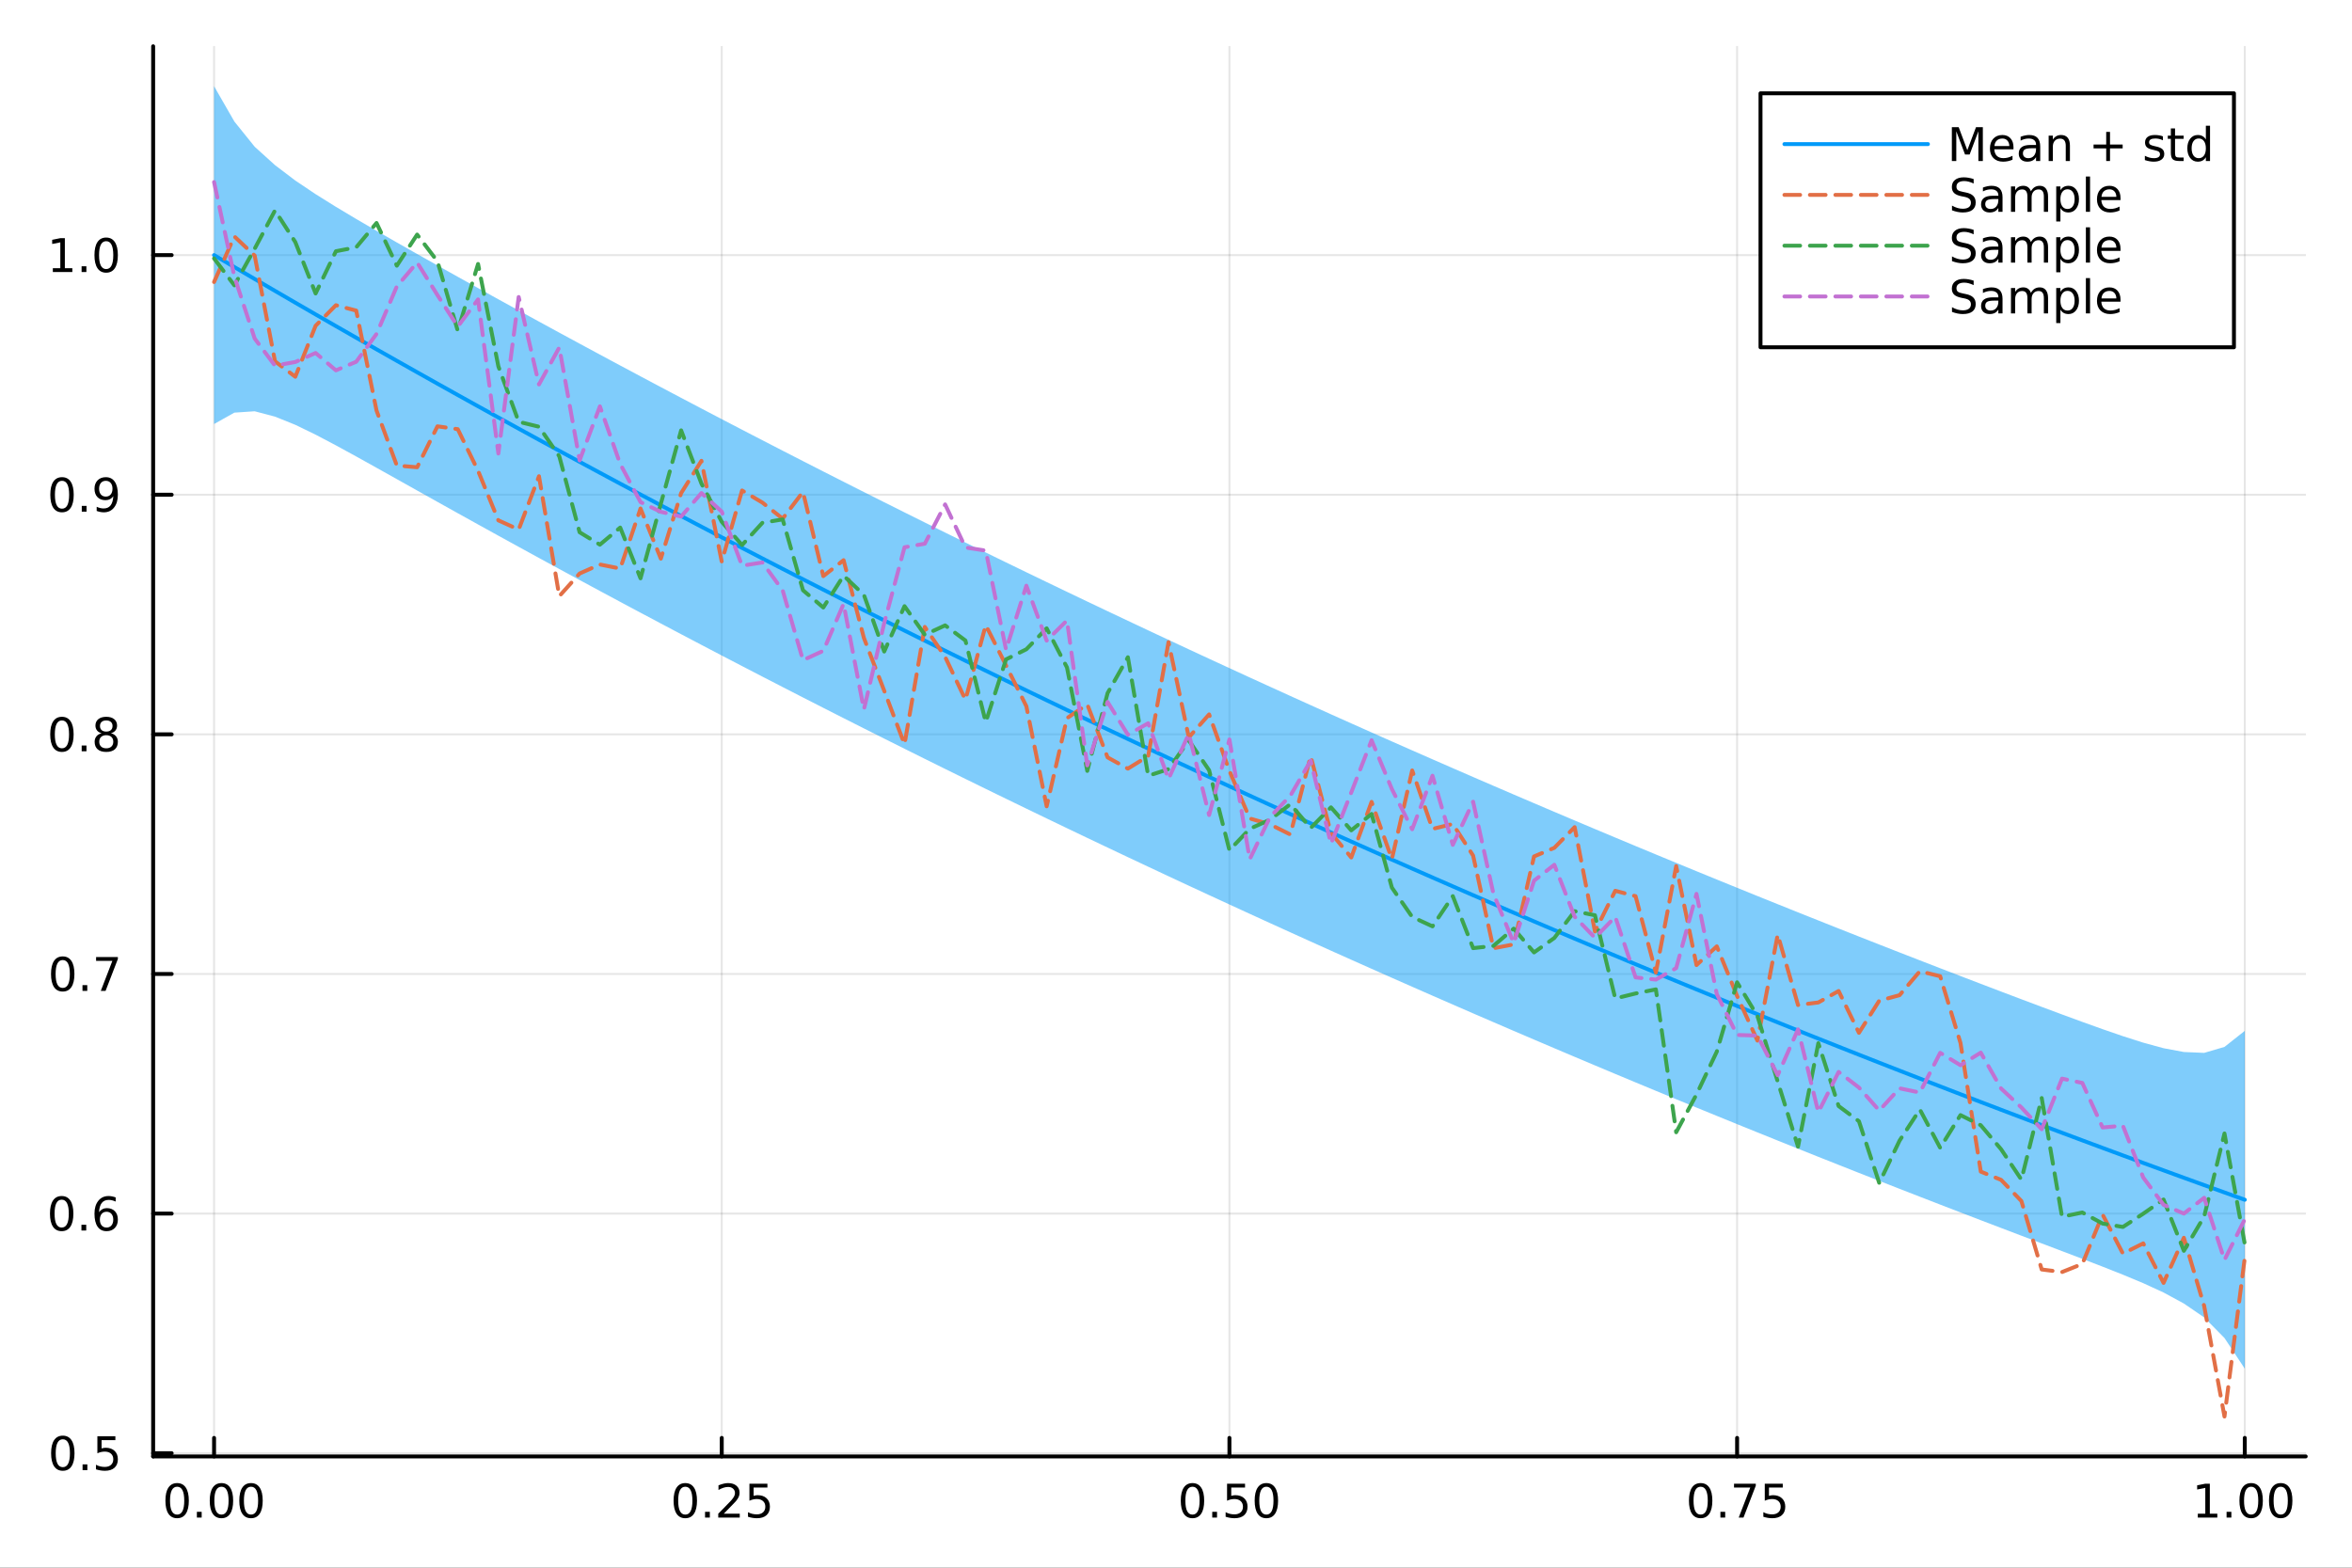 <?xml version="1.0" encoding="utf-8"?>
<svg xmlns="http://www.w3.org/2000/svg" xmlns:xlink="http://www.w3.org/1999/xlink" width="600" height="400" viewBox="0 0 2400 1600">
<rect x="0" y="0" width="2400" height="1600" fill="#333333" stroke="none"/>
<defs>
  <clipPath id="clip210">
    <rect x="0" y="0" width="2400" height="1600"/>
  </clipPath>
</defs>
<path clip-path="url(#clip210)" d="M0 1600 L2400 1600 L2400 0 L0 0  Z" fill="#ffffff" fill-rule="evenodd" fill-opacity="1"/>
<defs>
  <clipPath id="clip211">
    <rect x="480" y="0" width="1681" height="1600"/>
  </clipPath>
</defs>
<path clip-path="url(#clip210)" d="M156.274 1486.45 L2352.76 1486.45 L2352.76 47.244 L156.274 47.244  Z" fill="#ffffff" fill-rule="evenodd" fill-opacity="1"/>
<defs>
  <clipPath id="clip212">
    <rect x="156" y="47" width="2197" height="1440"/>
  </clipPath>
</defs>
<polyline clip-path="url(#clip212)" style="stroke:#000000; stroke-linecap:round; stroke-linejoin:round; stroke-width:2; stroke-opacity:0.1; fill:none" points="218.439,1486.45 218.439,47.244 "/>
<polyline clip-path="url(#clip212)" style="stroke:#000000; stroke-linecap:round; stroke-linejoin:round; stroke-width:2; stroke-opacity:0.1; fill:none" points="736.477,1486.45 736.477,47.244 "/>
<polyline clip-path="url(#clip212)" style="stroke:#000000; stroke-linecap:round; stroke-linejoin:round; stroke-width:2; stroke-opacity:0.1; fill:none" points="1254.52,1486.45 1254.52,47.244 "/>
<polyline clip-path="url(#clip212)" style="stroke:#000000; stroke-linecap:round; stroke-linejoin:round; stroke-width:2; stroke-opacity:0.1; fill:none" points="1772.55,1486.45 1772.55,47.244 "/>
<polyline clip-path="url(#clip212)" style="stroke:#000000; stroke-linecap:round; stroke-linejoin:round; stroke-width:2; stroke-opacity:0.1; fill:none" points="2290.59,1486.45 2290.59,47.244 "/>
<polyline clip-path="url(#clip212)" style="stroke:#000000; stroke-linecap:round; stroke-linejoin:round; stroke-width:2; stroke-opacity:0.1; fill:none" points="156.274,1483.16 2352.76,1483.16 "/>
<polyline clip-path="url(#clip212)" style="stroke:#000000; stroke-linecap:round; stroke-linejoin:round; stroke-width:2; stroke-opacity:0.1; fill:none" points="156.274,1238.6 2352.76,1238.6 "/>
<polyline clip-path="url(#clip212)" style="stroke:#000000; stroke-linecap:round; stroke-linejoin:round; stroke-width:2; stroke-opacity:0.1; fill:none" points="156.274,994.04 2352.76,994.04 "/>
<polyline clip-path="url(#clip212)" style="stroke:#000000; stroke-linecap:round; stroke-linejoin:round; stroke-width:2; stroke-opacity:0.1; fill:none" points="156.274,749.481 2352.76,749.481 "/>
<polyline clip-path="url(#clip212)" style="stroke:#000000; stroke-linecap:round; stroke-linejoin:round; stroke-width:2; stroke-opacity:0.1; fill:none" points="156.274,504.922 2352.76,504.922 "/>
<polyline clip-path="url(#clip212)" style="stroke:#000000; stroke-linecap:round; stroke-linejoin:round; stroke-width:2; stroke-opacity:0.1; fill:none" points="156.274,260.362 2352.76,260.362 "/>
<polyline clip-path="url(#clip210)" style="stroke:#000000; stroke-linecap:round; stroke-linejoin:round; stroke-width:4; stroke-opacity:1; fill:none" points="156.274,1486.45 2352.76,1486.45 "/>
<polyline clip-path="url(#clip210)" style="stroke:#000000; stroke-linecap:round; stroke-linejoin:round; stroke-width:4; stroke-opacity:1; fill:none" points="218.439,1486.45 218.439,1467.55 "/>
<polyline clip-path="url(#clip210)" style="stroke:#000000; stroke-linecap:round; stroke-linejoin:round; stroke-width:4; stroke-opacity:1; fill:none" points="736.477,1486.45 736.477,1467.55 "/>
<polyline clip-path="url(#clip210)" style="stroke:#000000; stroke-linecap:round; stroke-linejoin:round; stroke-width:4; stroke-opacity:1; fill:none" points="1254.52,1486.45 1254.52,1467.55 "/>
<polyline clip-path="url(#clip210)" style="stroke:#000000; stroke-linecap:round; stroke-linejoin:round; stroke-width:4; stroke-opacity:1; fill:none" points="1772.55,1486.45 1772.55,1467.55 "/>
<polyline clip-path="url(#clip210)" style="stroke:#000000; stroke-linecap:round; stroke-linejoin:round; stroke-width:4; stroke-opacity:1; fill:none" points="2290.59,1486.45 2290.59,1467.55 "/>
<path clip-path="url(#clip210)" d="M180.742 1517.37 Q177.131 1517.37 175.302 1520.93 Q173.497 1524.47 173.497 1531.6 Q173.497 1538.71 175.302 1542.27 Q177.131 1545.82 180.742 1545.82 Q184.376 1545.82 186.182 1542.27 Q188.011 1538.71 188.011 1531.6 Q188.011 1524.47 186.182 1520.93 Q184.376 1517.37 180.742 1517.37 M180.742 1513.66 Q186.552 1513.66 189.608 1518.27 Q192.687 1522.85 192.687 1531.6 Q192.687 1540.33 189.608 1544.94 Q186.552 1549.52 180.742 1549.52 Q174.932 1549.52 171.853 1544.94 Q168.798 1540.33 168.798 1531.6 Q168.798 1522.85 171.853 1518.27 Q174.932 1513.66 180.742 1513.66 Z" fill="#000000" fill-rule="nonzero" fill-opacity="1" /><path clip-path="url(#clip210)" d="M200.904 1542.97 L205.788 1542.97 L205.788 1548.85 L200.904 1548.85 L200.904 1542.97 Z" fill="#000000" fill-rule="nonzero" fill-opacity="1" /><path clip-path="url(#clip210)" d="M225.973 1517.37 Q222.362 1517.37 220.534 1520.93 Q218.728 1524.47 218.728 1531.6 Q218.728 1538.71 220.534 1542.27 Q222.362 1545.82 225.973 1545.82 Q229.608 1545.82 231.413 1542.27 Q233.242 1538.71 233.242 1531.6 Q233.242 1524.47 231.413 1520.93 Q229.608 1517.37 225.973 1517.37 M225.973 1513.66 Q231.784 1513.66 234.839 1518.27 Q237.918 1522.85 237.918 1531.6 Q237.918 1540.33 234.839 1544.94 Q231.784 1549.52 225.973 1549.52 Q220.163 1549.52 217.085 1544.94 Q214.029 1540.33 214.029 1531.6 Q214.029 1522.85 217.085 1518.27 Q220.163 1513.66 225.973 1513.66 Z" fill="#000000" fill-rule="nonzero" fill-opacity="1" /><path clip-path="url(#clip210)" d="M256.135 1517.37 Q252.524 1517.37 250.696 1520.93 Q248.89 1524.47 248.89 1531.6 Q248.89 1538.71 250.696 1542.27 Q252.524 1545.82 256.135 1545.82 Q259.77 1545.82 261.575 1542.27 Q263.404 1538.71 263.404 1531.6 Q263.404 1524.47 261.575 1520.93 Q259.77 1517.37 256.135 1517.37 M256.135 1513.66 Q261.945 1513.66 265.001 1518.27 Q268.08 1522.85 268.08 1531.6 Q268.08 1540.33 265.001 1544.94 Q261.945 1549.52 256.135 1549.52 Q250.325 1549.52 247.246 1544.94 Q244.191 1540.33 244.191 1531.6 Q244.191 1522.85 247.246 1518.27 Q250.325 1513.66 256.135 1513.66 Z" fill="#000000" fill-rule="nonzero" fill-opacity="1" /><path clip-path="url(#clip210)" d="M699.278 1517.37 Q695.667 1517.37 693.838 1520.93 Q692.033 1524.47 692.033 1531.6 Q692.033 1538.71 693.838 1542.27 Q695.667 1545.82 699.278 1545.82 Q702.912 1545.82 704.718 1542.27 Q706.546 1538.71 706.546 1531.6 Q706.546 1524.47 704.718 1520.93 Q702.912 1517.37 699.278 1517.37 M699.278 1513.66 Q705.088 1513.66 708.144 1518.27 Q711.222 1522.85 711.222 1531.6 Q711.222 1540.33 708.144 1544.94 Q705.088 1549.52 699.278 1549.52 Q693.468 1549.52 690.389 1544.94 Q687.334 1540.33 687.334 1531.6 Q687.334 1522.85 690.389 1518.27 Q693.468 1513.66 699.278 1513.66 Z" fill="#000000" fill-rule="nonzero" fill-opacity="1" /><path clip-path="url(#clip210)" d="M719.44 1542.97 L724.324 1542.97 L724.324 1548.85 L719.44 1548.85 L719.44 1542.97 Z" fill="#000000" fill-rule="nonzero" fill-opacity="1" /><path clip-path="url(#clip210)" d="M738.537 1544.91 L754.856 1544.91 L754.856 1548.85 L732.912 1548.85 L732.912 1544.91 Q735.574 1542.16 740.157 1537.53 Q744.764 1532.88 745.944 1531.53 Q748.19 1529.01 749.069 1527.27 Q749.972 1525.51 749.972 1523.82 Q749.972 1521.07 748.028 1519.33 Q746.106 1517.6 743.005 1517.6 Q740.806 1517.6 738.352 1518.36 Q735.921 1519.13 733.144 1520.68 L733.144 1515.95 Q735.968 1514.82 738.421 1514.24 Q740.875 1513.66 742.912 1513.66 Q748.282 1513.66 751.477 1516.35 Q754.671 1519.03 754.671 1523.52 Q754.671 1525.65 753.861 1527.57 Q753.074 1529.47 750.968 1532.07 Q750.389 1532.74 747.287 1535.95 Q744.185 1539.15 738.537 1544.91 Z" fill="#000000" fill-rule="nonzero" fill-opacity="1" /><path clip-path="url(#clip210)" d="M764.717 1514.29 L783.074 1514.29 L783.074 1518.22 L769 1518.22 L769 1526.7 Q770.018 1526.35 771.037 1526.19 Q772.055 1526 773.074 1526 Q778.861 1526 782.241 1529.17 Q785.62 1532.34 785.62 1537.76 Q785.62 1543.34 782.148 1546.44 Q778.676 1549.52 772.356 1549.52 Q770.18 1549.52 767.912 1549.15 Q765.667 1548.78 763.259 1548.04 L763.259 1543.34 Q765.342 1544.47 767.565 1545.03 Q769.787 1545.58 772.264 1545.58 Q776.268 1545.58 778.606 1543.48 Q780.944 1541.37 780.944 1537.76 Q780.944 1534.15 778.606 1532.04 Q776.268 1529.94 772.264 1529.94 Q770.389 1529.94 768.514 1530.35 Q766.662 1530.77 764.717 1531.65 L764.717 1514.29 Z" fill="#000000" fill-rule="nonzero" fill-opacity="1" /><path clip-path="url(#clip210)" d="M1216.82 1517.37 Q1213.21 1517.37 1211.38 1520.93 Q1209.57 1524.47 1209.57 1531.6 Q1209.57 1538.71 1211.38 1542.27 Q1213.21 1545.82 1216.82 1545.82 Q1220.45 1545.82 1222.26 1542.27 Q1224.09 1538.71 1224.09 1531.6 Q1224.09 1524.47 1222.26 1520.93 Q1220.45 1517.37 1216.82 1517.37 M1216.82 1513.66 Q1222.63 1513.66 1225.68 1518.27 Q1228.76 1522.85 1228.76 1531.6 Q1228.76 1540.33 1225.68 1544.94 Q1222.63 1549.52 1216.82 1549.52 Q1211.01 1549.52 1207.93 1544.94 Q1204.87 1540.33 1204.87 1531.6 Q1204.87 1522.85 1207.93 1518.27 Q1211.01 1513.66 1216.82 1513.66 Z" fill="#000000" fill-rule="nonzero" fill-opacity="1" /><path clip-path="url(#clip210)" d="M1236.98 1542.97 L1241.86 1542.97 L1241.86 1548.85 L1236.98 1548.85 L1236.98 1542.97 Z" fill="#000000" fill-rule="nonzero" fill-opacity="1" /><path clip-path="url(#clip210)" d="M1252.1 1514.29 L1270.45 1514.29 L1270.45 1518.22 L1256.38 1518.22 L1256.38 1526.7 Q1257.4 1526.35 1258.42 1526.19 Q1259.43 1526 1260.45 1526 Q1266.24 1526 1269.62 1529.17 Q1273 1532.34 1273 1537.76 Q1273 1543.34 1269.53 1546.44 Q1266.05 1549.52 1259.73 1549.52 Q1257.56 1549.52 1255.29 1549.15 Q1253.05 1548.78 1250.64 1548.04 L1250.64 1543.34 Q1252.72 1544.47 1254.94 1545.03 Q1257.17 1545.58 1259.64 1545.58 Q1263.65 1545.58 1265.98 1543.48 Q1268.32 1541.37 1268.32 1537.76 Q1268.32 1534.15 1265.98 1532.04 Q1263.65 1529.94 1259.64 1529.94 Q1257.77 1529.94 1255.89 1530.35 Q1254.04 1530.77 1252.1 1531.65 L1252.1 1514.29 Z" fill="#000000" fill-rule="nonzero" fill-opacity="1" /><path clip-path="url(#clip210)" d="M1292.21 1517.37 Q1288.6 1517.37 1286.77 1520.93 Q1284.97 1524.47 1284.97 1531.6 Q1284.97 1538.71 1286.77 1542.27 Q1288.6 1545.82 1292.21 1545.82 Q1295.85 1545.82 1297.65 1542.27 Q1299.48 1538.71 1299.48 1531.6 Q1299.48 1524.47 1297.65 1520.93 Q1295.85 1517.37 1292.21 1517.37 M1292.21 1513.66 Q1298.02 1513.66 1301.08 1518.27 Q1304.16 1522.85 1304.16 1531.6 Q1304.16 1540.33 1301.08 1544.94 Q1298.02 1549.52 1292.21 1549.52 Q1286.4 1549.52 1283.32 1544.94 Q1280.27 1540.33 1280.27 1531.6 Q1280.27 1522.85 1283.32 1518.27 Q1286.4 1513.66 1292.21 1513.66 Z" fill="#000000" fill-rule="nonzero" fill-opacity="1" /><path clip-path="url(#clip210)" d="M1735.35 1517.37 Q1731.74 1517.37 1729.91 1520.93 Q1728.11 1524.47 1728.11 1531.6 Q1728.11 1538.71 1729.91 1542.27 Q1731.74 1545.82 1735.35 1545.82 Q1738.99 1545.82 1740.79 1542.27 Q1742.62 1538.71 1742.62 1531.6 Q1742.62 1524.47 1740.79 1520.93 Q1738.99 1517.37 1735.35 1517.37 M1735.35 1513.66 Q1741.16 1513.66 1744.22 1518.27 Q1747.3 1522.85 1747.3 1531.6 Q1747.3 1540.33 1744.22 1544.94 Q1741.16 1549.52 1735.35 1549.52 Q1729.54 1549.52 1726.47 1544.94 Q1723.41 1540.33 1723.41 1531.6 Q1723.41 1522.85 1726.47 1518.27 Q1729.54 1513.66 1735.35 1513.66 Z" fill="#000000" fill-rule="nonzero" fill-opacity="1" /><path clip-path="url(#clip210)" d="M1755.52 1542.97 L1760.4 1542.97 L1760.4 1548.85 L1755.52 1548.85 L1755.52 1542.97 Z" fill="#000000" fill-rule="nonzero" fill-opacity="1" /><path clip-path="url(#clip210)" d="M1769.41 1514.29 L1791.63 1514.29 L1791.63 1516.28 L1779.08 1548.85 L1774.2 1548.85 L1786 1518.22 L1769.41 1518.22 L1769.41 1514.29 Z" fill="#000000" fill-rule="nonzero" fill-opacity="1" /><path clip-path="url(#clip210)" d="M1800.79 1514.29 L1819.15 1514.29 L1819.15 1518.22 L1805.08 1518.22 L1805.08 1526.7 Q1806.09 1526.35 1807.11 1526.19 Q1808.13 1526 1809.15 1526 Q1814.94 1526 1818.32 1529.17 Q1821.7 1532.34 1821.7 1537.76 Q1821.7 1543.34 1818.22 1546.44 Q1814.75 1549.52 1808.43 1549.52 Q1806.26 1549.52 1803.99 1549.15 Q1801.74 1548.78 1799.34 1548.04 L1799.34 1543.34 Q1801.42 1544.47 1803.64 1545.03 Q1805.86 1545.58 1808.34 1545.58 Q1812.34 1545.58 1814.68 1543.48 Q1817.02 1541.37 1817.02 1537.76 Q1817.02 1534.15 1814.68 1532.04 Q1812.34 1529.94 1808.34 1529.94 Q1806.47 1529.94 1804.59 1530.35 Q1802.74 1530.77 1800.79 1531.65 L1800.79 1514.29 Z" fill="#000000" fill-rule="nonzero" fill-opacity="1" /><path clip-path="url(#clip210)" d="M2242.66 1544.91 L2250.3 1544.91 L2250.3 1518.55 L2241.99 1520.21 L2241.99 1515.95 L2250.26 1514.29 L2254.93 1514.29 L2254.93 1544.91 L2262.57 1544.91 L2262.57 1548.85 L2242.66 1548.85 L2242.66 1544.91 Z" fill="#000000" fill-rule="nonzero" fill-opacity="1" /><path clip-path="url(#clip210)" d="M2272.02 1542.97 L2276.9 1542.97 L2276.9 1548.85 L2272.02 1548.85 L2272.02 1542.97 Z" fill="#000000" fill-rule="nonzero" fill-opacity="1" /><path clip-path="url(#clip210)" d="M2297.08 1517.37 Q2293.47 1517.37 2291.64 1520.93 Q2289.84 1524.47 2289.84 1531.6 Q2289.84 1538.71 2291.64 1542.27 Q2293.47 1545.82 2297.08 1545.82 Q2300.72 1545.82 2302.52 1542.27 Q2304.35 1538.71 2304.35 1531.6 Q2304.35 1524.47 2302.52 1520.93 Q2300.72 1517.37 2297.08 1517.37 M2297.08 1513.66 Q2302.89 1513.66 2305.95 1518.27 Q2309.03 1522.85 2309.03 1531.6 Q2309.03 1540.33 2305.95 1544.94 Q2302.89 1549.52 2297.08 1549.52 Q2291.27 1549.52 2288.2 1544.94 Q2285.14 1540.33 2285.14 1531.6 Q2285.14 1522.85 2288.2 1518.27 Q2291.27 1513.66 2297.08 1513.66 Z" fill="#000000" fill-rule="nonzero" fill-opacity="1" /><path clip-path="url(#clip210)" d="M2327.25 1517.37 Q2323.64 1517.37 2321.81 1520.93 Q2320 1524.47 2320 1531.6 Q2320 1538.71 2321.81 1542.27 Q2323.64 1545.82 2327.25 1545.82 Q2330.88 1545.82 2332.69 1542.27 Q2334.51 1538.71 2334.51 1531.6 Q2334.51 1524.47 2332.69 1520.93 Q2330.88 1517.37 2327.25 1517.37 M2327.25 1513.66 Q2333.06 1513.66 2336.11 1518.27 Q2339.19 1522.85 2339.19 1531.6 Q2339.19 1540.33 2336.11 1544.94 Q2333.06 1549.52 2327.25 1549.52 Q2321.44 1549.52 2318.36 1544.94 Q2315.3 1540.33 2315.3 1531.6 Q2315.3 1522.85 2318.36 1518.27 Q2321.44 1513.66 2327.25 1513.66 Z" fill="#000000" fill-rule="nonzero" fill-opacity="1" /><polyline clip-path="url(#clip210)" style="stroke:#000000; stroke-linecap:round; stroke-linejoin:round; stroke-width:4; stroke-opacity:1; fill:none" points="156.274,1486.45 156.274,47.244 "/>
<polyline clip-path="url(#clip210)" style="stroke:#000000; stroke-linecap:round; stroke-linejoin:round; stroke-width:4; stroke-opacity:1; fill:none" points="156.274,1483.16 175.172,1483.16 "/>
<polyline clip-path="url(#clip210)" style="stroke:#000000; stroke-linecap:round; stroke-linejoin:round; stroke-width:4; stroke-opacity:1; fill:none" points="156.274,1238.6 175.172,1238.6 "/>
<polyline clip-path="url(#clip210)" style="stroke:#000000; stroke-linecap:round; stroke-linejoin:round; stroke-width:4; stroke-opacity:1; fill:none" points="156.274,994.04 175.172,994.04 "/>
<polyline clip-path="url(#clip210)" style="stroke:#000000; stroke-linecap:round; stroke-linejoin:round; stroke-width:4; stroke-opacity:1; fill:none" points="156.274,749.481 175.172,749.481 "/>
<polyline clip-path="url(#clip210)" style="stroke:#000000; stroke-linecap:round; stroke-linejoin:round; stroke-width:4; stroke-opacity:1; fill:none" points="156.274,504.922 175.172,504.922 "/>
<polyline clip-path="url(#clip210)" style="stroke:#000000; stroke-linecap:round; stroke-linejoin:round; stroke-width:4; stroke-opacity:1; fill:none" points="156.274,260.362 175.172,260.362 "/>
<path clip-path="url(#clip210)" d="M64.094 1468.96 Q60.483 1468.96 58.654 1472.52 Q56.849 1476.06 56.849 1483.19 Q56.849 1490.3 58.654 1493.86 Q60.483 1497.41 64.094 1497.41 Q67.728 1497.41 69.534 1493.86 Q71.362 1490.3 71.362 1483.19 Q71.362 1476.06 69.534 1472.52 Q67.728 1468.96 64.094 1468.96 M64.094 1465.25 Q69.904 1465.25 72.96 1469.86 Q76.038 1474.44 76.038 1483.19 Q76.038 1491.92 72.96 1496.53 Q69.904 1501.11 64.094 1501.11 Q58.284 1501.11 55.205 1496.53 Q52.15 1491.92 52.15 1483.19 Q52.15 1474.44 55.205 1469.86 Q58.284 1465.25 64.094 1465.25 Z" fill="#000000" fill-rule="nonzero" fill-opacity="1" /><path clip-path="url(#clip210)" d="M84.256 1494.56 L89.14 1494.56 L89.14 1500.44 L84.256 1500.44 L84.256 1494.56 Z" fill="#000000" fill-rule="nonzero" fill-opacity="1" /><path clip-path="url(#clip210)" d="M99.371 1465.88 L117.728 1465.88 L117.728 1469.81 L103.654 1469.81 L103.654 1478.29 Q104.672 1477.94 105.691 1477.78 Q106.709 1477.59 107.728 1477.59 Q113.515 1477.59 116.895 1480.76 Q120.274 1483.93 120.274 1489.35 Q120.274 1494.93 116.802 1498.03 Q113.33 1501.11 107.01 1501.11 Q104.834 1501.11 102.566 1500.74 Q100.321 1500.37 97.913 1499.63 L97.913 1494.93 Q99.996 1496.06 102.219 1496.62 Q104.441 1497.17 106.918 1497.17 Q110.922 1497.17 113.26 1495.07 Q115.598 1492.96 115.598 1489.35 Q115.598 1485.74 113.26 1483.63 Q110.922 1481.53 106.918 1481.53 Q105.043 1481.53 103.168 1481.94 Q101.316 1482.36 99.371 1483.24 L99.371 1465.88 Z" fill="#000000" fill-rule="nonzero" fill-opacity="1" /><path clip-path="url(#clip210)" d="M62.937 1224.4 Q59.325 1224.4 57.497 1227.96 Q55.691 1231.5 55.691 1238.63 Q55.691 1245.74 57.497 1249.31 Q59.325 1252.85 62.937 1252.85 Q66.571 1252.85 68.376 1249.31 Q70.205 1245.74 70.205 1238.63 Q70.205 1231.5 68.376 1227.96 Q66.571 1224.4 62.937 1224.4 M62.937 1220.69 Q68.747 1220.69 71.802 1225.3 Q74.881 1229.88 74.881 1238.63 Q74.881 1247.36 71.802 1251.97 Q68.747 1256.55 62.937 1256.55 Q57.126 1256.55 54.048 1251.97 Q50.992 1247.36 50.992 1238.63 Q50.992 1229.88 54.048 1225.3 Q57.126 1220.69 62.937 1220.69 Z" fill="#000000" fill-rule="nonzero" fill-opacity="1" /><path clip-path="url(#clip210)" d="M83.098 1250 L87.983 1250 L87.983 1255.88 L83.098 1255.88 L83.098 1250 Z" fill="#000000" fill-rule="nonzero" fill-opacity="1" /><path clip-path="url(#clip210)" d="M108.746 1236.74 Q105.598 1236.74 103.746 1238.89 Q101.918 1241.04 101.918 1244.79 Q101.918 1248.52 103.746 1250.69 Q105.598 1252.85 108.746 1252.85 Q111.895 1252.85 113.723 1250.69 Q115.575 1248.52 115.575 1244.79 Q115.575 1241.04 113.723 1238.89 Q111.895 1236.74 108.746 1236.74 M118.029 1222.08 L118.029 1226.34 Q116.27 1225.51 114.464 1225.07 Q112.682 1224.63 110.922 1224.63 Q106.293 1224.63 103.839 1227.75 Q101.409 1230.88 101.061 1237.2 Q102.427 1235.19 104.487 1234.12 Q106.547 1233.03 109.024 1233.03 Q114.233 1233.03 117.242 1236.2 Q120.274 1239.35 120.274 1244.79 Q120.274 1250.12 117.126 1253.33 Q113.978 1256.55 108.746 1256.55 Q102.751 1256.55 99.58 1251.97 Q96.409 1247.36 96.409 1238.63 Q96.409 1230.44 100.297 1225.58 Q104.186 1220.69 110.737 1220.69 Q112.496 1220.69 114.279 1221.04 Q116.084 1221.39 118.029 1222.08 Z" fill="#000000" fill-rule="nonzero" fill-opacity="1" /><path clip-path="url(#clip210)" d="M64.001 979.839 Q60.39 979.839 58.562 983.404 Q56.756 986.945 56.756 994.075 Q56.756 1001.18 58.562 1004.75 Q60.39 1008.29 64.001 1008.29 Q67.636 1008.29 69.441 1004.75 Q71.27 1001.18 71.27 994.075 Q71.27 986.945 69.441 983.404 Q67.636 979.839 64.001 979.839 M64.001 976.135 Q69.811 976.135 72.867 980.742 Q75.946 985.325 75.946 994.075 Q75.946 1002.8 72.867 1007.41 Q69.811 1011.99 64.001 1011.99 Q58.191 1011.99 55.112 1007.41 Q52.057 1002.8 52.057 994.075 Q52.057 985.325 55.112 980.742 Q58.191 976.135 64.001 976.135 Z" fill="#000000" fill-rule="nonzero" fill-opacity="1" /><path clip-path="url(#clip210)" d="M84.163 1005.44 L89.047 1005.44 L89.047 1011.32 L84.163 1011.32 L84.163 1005.44 Z" fill="#000000" fill-rule="nonzero" fill-opacity="1" /><path clip-path="url(#clip210)" d="M98.052 976.76 L120.274 976.76 L120.274 978.751 L107.728 1011.32 L102.844 1011.32 L114.649 980.695 L98.052 980.695 L98.052 976.76 Z" fill="#000000" fill-rule="nonzero" fill-opacity="1" /><path clip-path="url(#clip210)" d="M63.191 735.28 Q59.58 735.28 57.751 738.844 Q55.946 742.386 55.946 749.516 Q55.946 756.622 57.751 760.187 Q59.58 763.729 63.191 763.729 Q66.825 763.729 68.631 760.187 Q70.46 756.622 70.46 749.516 Q70.46 742.386 68.631 738.844 Q66.825 735.28 63.191 735.28 M63.191 731.576 Q69.001 731.576 72.057 736.182 Q75.135 740.766 75.135 749.516 Q75.135 758.242 72.057 762.849 Q69.001 767.432 63.191 767.432 Q57.381 767.432 54.302 762.849 Q51.247 758.242 51.247 749.516 Q51.247 740.766 54.302 736.182 Q57.381 731.576 63.191 731.576 Z" fill="#000000" fill-rule="nonzero" fill-opacity="1" /><path clip-path="url(#clip210)" d="M83.353 760.881 L88.237 760.881 L88.237 766.761 L83.353 766.761 L83.353 760.881 Z" fill="#000000" fill-rule="nonzero" fill-opacity="1" /><path clip-path="url(#clip210)" d="M108.422 750.349 Q105.089 750.349 103.168 752.131 Q101.27 753.914 101.27 757.039 Q101.27 760.164 103.168 761.946 Q105.089 763.729 108.422 763.729 Q111.756 763.729 113.677 761.946 Q115.598 760.141 115.598 757.039 Q115.598 753.914 113.677 752.131 Q111.779 750.349 108.422 750.349 M103.746 748.358 Q100.737 747.618 99.047 745.557 Q97.381 743.497 97.381 740.534 Q97.381 736.391 100.321 733.983 Q103.284 731.576 108.422 731.576 Q113.584 731.576 116.524 733.983 Q119.464 736.391 119.464 740.534 Q119.464 743.497 117.774 745.557 Q116.108 747.618 113.121 748.358 Q116.501 749.145 118.376 751.437 Q120.274 753.729 120.274 757.039 Q120.274 762.062 117.195 764.747 Q114.14 767.432 108.422 767.432 Q102.705 767.432 99.626 764.747 Q96.571 762.062 96.571 757.039 Q96.571 753.729 98.469 751.437 Q100.367 749.145 103.746 748.358 M102.034 740.974 Q102.034 743.659 103.7 745.164 Q105.39 746.668 108.422 746.668 Q111.432 746.668 113.121 745.164 Q114.834 743.659 114.834 740.974 Q114.834 738.289 113.121 736.784 Q111.432 735.28 108.422 735.28 Q105.39 735.28 103.7 736.784 Q102.034 738.289 102.034 740.974 Z" fill="#000000" fill-rule="nonzero" fill-opacity="1" /><path clip-path="url(#clip210)" d="M63.284 490.72 Q59.673 490.72 57.844 494.285 Q56.038 497.827 56.038 504.956 Q56.038 512.063 57.844 515.628 Q59.673 519.169 63.284 519.169 Q66.918 519.169 68.724 515.628 Q70.552 512.063 70.552 504.956 Q70.552 497.827 68.724 494.285 Q66.918 490.72 63.284 490.72 M63.284 487.017 Q69.094 487.017 72.149 491.623 Q75.228 496.206 75.228 504.956 Q75.228 513.683 72.149 518.29 Q69.094 522.873 63.284 522.873 Q57.474 522.873 54.395 518.29 Q51.339 513.683 51.339 504.956 Q51.339 496.206 54.395 491.623 Q57.474 487.017 63.284 487.017 Z" fill="#000000" fill-rule="nonzero" fill-opacity="1" /><path clip-path="url(#clip210)" d="M83.446 516.322 L88.33 516.322 L88.33 522.202 L83.446 522.202 L83.446 516.322 Z" fill="#000000" fill-rule="nonzero" fill-opacity="1" /><path clip-path="url(#clip210)" d="M98.654 521.484 L98.654 517.225 Q100.413 518.058 102.219 518.498 Q104.024 518.938 105.76 518.938 Q110.39 518.938 112.82 515.836 Q115.274 512.711 115.621 506.368 Q114.279 508.359 112.219 509.424 Q110.158 510.489 107.658 510.489 Q102.473 510.489 99.441 507.364 Q96.432 504.216 96.432 498.776 Q96.432 493.452 99.58 490.234 Q102.728 487.017 107.959 487.017 Q113.955 487.017 117.103 491.623 Q120.274 496.206 120.274 504.956 Q120.274 513.128 116.385 518.012 Q112.52 522.873 105.969 522.873 Q104.209 522.873 102.404 522.526 Q100.598 522.179 98.654 521.484 M107.959 506.831 Q111.108 506.831 112.936 504.679 Q114.788 502.526 114.788 498.776 Q114.788 495.049 112.936 492.896 Q111.108 490.72 107.959 490.72 Q104.811 490.72 102.959 492.896 Q101.131 495.049 101.131 498.776 Q101.131 502.526 102.959 504.679 Q104.811 506.831 107.959 506.831 Z" fill="#000000" fill-rule="nonzero" fill-opacity="1" /><path clip-path="url(#clip210)" d="M53.909 273.707 L61.548 273.707 L61.548 247.342 L53.237 249.008 L53.237 244.749 L61.501 243.082 L66.177 243.082 L66.177 273.707 L73.816 273.707 L73.816 277.642 L53.909 277.642 L53.909 273.707 Z" fill="#000000" fill-rule="nonzero" fill-opacity="1" /><path clip-path="url(#clip210)" d="M83.26 271.763 L88.145 271.763 L88.145 277.642 L83.26 277.642 L83.26 271.763 Z" fill="#000000" fill-rule="nonzero" fill-opacity="1" /><path clip-path="url(#clip210)" d="M108.33 246.161 Q104.719 246.161 102.89 249.726 Q101.084 253.268 101.084 260.397 Q101.084 267.504 102.89 271.068 Q104.719 274.61 108.33 274.61 Q111.964 274.61 113.77 271.068 Q115.598 267.504 115.598 260.397 Q115.598 253.268 113.77 249.726 Q111.964 246.161 108.33 246.161 M108.33 242.457 Q114.14 242.457 117.195 247.064 Q120.274 251.647 120.274 260.397 Q120.274 269.124 117.195 273.73 Q114.14 278.314 108.33 278.314 Q102.52 278.314 99.441 273.73 Q96.385 269.124 96.385 260.397 Q96.385 251.647 99.441 247.064 Q102.52 242.457 108.33 242.457 Z" fill="#000000" fill-rule="nonzero" fill-opacity="1" /><path clip-path="url(#clip212)" d="M218.439 432.749 L239.16 421.14 L259.882 419.746 L280.603 425.215 L301.325 433.572 L322.046 443.63 L342.768 454.54 L363.489 465.877 L384.211 477.408 L404.932 489.013 L425.654 500.628 L446.376 512.22 L467.097 523.772 L487.819 535.276 L508.54 546.727 L529.262 558.123 L549.983 569.464 L570.705 580.749 L591.426 591.978 L612.148 603.15 L632.869 614.268 L653.591 625.329 L674.312 636.335 L695.034 647.286 L715.755 658.183 L736.477 669.025 L757.198 679.813 L777.92 690.546 L798.641 701.227 L819.363 711.853 L840.085 722.427 L860.806 732.948 L881.528 743.416 L902.249 753.832 L922.971 764.195 L943.692 774.507 L964.414 784.768 L985.135 794.977 L1005.86 805.135 L1026.58 815.242 L1047.3 825.298 L1068.02 835.305 L1088.74 845.261 L1109.46 855.168 L1130.19 865.025 L1150.91 874.833 L1171.63 884.591 L1192.35 894.301 L1213.07 903.963 L1233.79 913.576 L1254.52 923.141 L1275.24 932.658 L1295.96 942.127 L1316.68 951.55 L1337.4 960.925 L1358.12 970.253 L1378.84 979.535 L1399.57 988.77 L1420.29 997.959 L1441.01 1007.1 L1461.73 1016.2 L1482.45 1025.25 L1503.17 1034.26 L1523.89 1043.22 L1544.62 1052.14 L1565.34 1061.01 L1586.06 1069.84 L1606.78 1078.62 L1627.5 1087.36 L1648.22 1096.06 L1668.95 1104.71 L1689.67 1113.32 L1710.39 1121.88 L1731.11 1130.41 L1751.83 1138.89 L1772.55 1147.33 L1793.27 1155.72 L1814 1164.08 L1834.72 1172.39 L1855.44 1180.66 L1876.16 1188.89 L1896.88 1197.08 L1917.6 1205.23 L1938.33 1213.33 L1959.05 1221.4 L1979.77 1229.43 L2000.49 1237.42 L2021.21 1245.37 L2041.93 1253.28 L2062.65 1261.17 L2083.38 1269.04 L2104.1 1276.9 L2124.82 1284.79 L2145.54 1292.78 L2166.26 1300.98 L2186.98 1309.62 L2207.71 1319.15 L2228.43 1330.39 L2249.15 1344.55 L2269.87 1365.59 L2290.59 1396.87 L2290.59 1052.1 L2269.87 1068.49 L2249.15 1074.57 L2228.43 1073.69 L2207.71 1069.82 L2186.98 1064.15 L2166.26 1057.53 L2145.54 1050.39 L2124.82 1042.96 L2104.1 1035.35 L2083.38 1027.63 L2062.65 1019.85 L2041.93 1012 L2021.21 1004.1 L2000.49 996.163 L1979.77 988.18 L1959.05 980.155 L1938.33 972.09 L1917.6 963.984 L1896.88 955.836 L1876.16 947.648 L1855.44 939.419 L1834.72 931.148 L1814 922.835 L1793.27 914.481 L1772.55 906.085 L1751.83 897.646 L1731.11 889.165 L1710.39 880.642 L1689.67 872.076 L1668.95 863.466 L1648.22 854.814 L1627.5 846.118 L1606.78 837.378 L1586.06 828.594 L1565.34 819.766 L1544.62 810.894 L1523.89 801.977 L1503.17 793.016 L1482.45 784.009 L1461.73 774.957 L1441.01 765.86 L1420.29 756.717 L1399.57 747.528 L1378.84 738.292 L1358.12 729.011 L1337.4 719.683 L1316.68 710.307 L1295.96 700.885 L1275.24 691.416 L1254.52 681.898 L1233.79 672.333 L1213.07 662.72 L1192.35 653.059 L1171.63 643.349 L1150.91 633.59 L1130.19 623.783 L1109.46 613.926 L1088.74 604.019 L1068.02 594.063 L1047.3 584.056 L1026.58 574 L1005.86 563.892 L985.135 553.734 L964.414 543.525 L943.692 533.265 L922.971 522.953 L902.249 512.589 L881.528 502.174 L860.806 491.705 L840.085 481.185 L819.363 470.611 L798.641 459.984 L777.92 449.304 L757.198 438.57 L736.477 427.783 L715.755 416.941 L695.034 406.044 L674.312 395.093 L653.591 384.087 L632.869 373.025 L612.148 361.908 L591.426 350.735 L570.705 339.505 L549.983 328.219 L529.262 316.875 L508.54 305.473 L487.819 294.011 L467.097 282.487 L446.376 270.895 L425.654 259.227 L404.932 247.464 L384.211 235.574 L363.489 223.493 L342.768 211.099 L322.046 198.158 L301.325 184.245 L280.603 168.512 L259.882 149.768 L239.16 124.041 L218.439 87.976  Z" fill="#009af9" fill-rule="evenodd" fill-opacity="0.5"/>
<polyline clip-path="url(#clip212)" style="stroke:#009af9; stroke-linecap:round; stroke-linejoin:round; stroke-width:4; stroke-opacity:1; fill:none" points="218.439,260.362 239.16,272.59 259.882,284.757 280.603,296.863 301.325,308.909 322.046,320.894 342.768,332.819 363.489,344.685 384.211,356.491 404.932,368.239 425.654,379.927 446.376,391.557 467.097,403.129 487.819,414.643 508.54,426.1 529.262,437.499 549.983,448.841 570.705,460.127 591.426,471.356 612.148,482.529 632.869,493.646 653.591,504.708 674.312,515.714 695.034,526.665 715.755,537.562 736.477,548.404 757.198,559.191 777.92,569.925 798.641,580.605 819.363,591.232 840.085,601.806 860.806,612.327 881.528,622.795 902.249,633.21 922.971,643.574 943.692,653.886 964.414,664.146 985.135,674.355 1005.86,684.513 1026.58,694.621 1047.3,704.677 1068.02,714.684 1088.74,724.64 1109.46,734.547 1130.19,744.404 1150.91,754.211 1171.63,763.97 1192.35,773.68 1213.07,783.341 1233.79,792.955 1254.52,802.52 1275.24,812.037 1295.96,821.506 1316.68,830.929 1337.4,840.304 1358.12,849.632 1378.84,858.914 1399.57,868.149 1420.29,877.338 1441.01,886.481 1461.73,895.578 1482.45,904.63 1503.17,913.637 1523.89,922.598 1544.62,931.515 1565.34,940.387 1586.06,949.215 1606.78,957.999 1627.5,966.739 1648.22,975.435 1668.95,984.087 1689.67,992.697 1710.39,1001.26 1731.11,1009.79 1751.83,1018.27 1772.55,1026.71 1793.27,1035.1 1814,1043.46 1834.72,1051.77 1855.44,1060.04 1876.16,1068.27 1896.88,1076.46 1917.6,1084.61 1938.33,1092.71 1959.05,1100.78 1979.77,1108.8 2000.49,1116.79 2021.21,1124.74 2041.93,1132.64 2062.65,1140.51 2083.38,1148.34 2104.1,1156.12 2124.82,1163.87 2145.54,1171.58 2166.26,1179.25 2186.98,1186.89 2207.71,1194.48 2228.43,1202.04 2249.15,1209.56 2269.87,1217.04 2290.59,1224.49 "/>
<polyline clip-path="url(#clip212)" style="stroke:#e26f46; stroke-linecap:round; stroke-linejoin:round; stroke-width:4; stroke-opacity:1; fill:none" stroke-dasharray="16, 10" points="218.439,287.815 239.16,241.329 259.882,260.859 280.603,368.763 301.325,384.521 322.046,332.482 342.768,311.503 363.489,317.003 384.211,418.956 404.932,475.114 425.654,476.89 446.376,435.102 467.097,438.008 487.819,480.495 508.54,531.09 529.262,540.451 549.983,486.042 570.705,608.46 591.426,585.354 612.148,576.117 632.869,580.27 653.591,518.981 674.312,570.165 695.034,503.278 715.755,470.31 736.477,573.234 757.198,500.584 777.92,512.93 798.641,529.325 819.363,502.043 840.085,588.001 860.806,571.737 881.528,651.084 902.249,704.964 922.971,759.656 943.692,639.835 964.414,670.434 985.135,714.128 1005.86,638.039 1026.58,679.162 1047.3,720.819 1068.02,822.942 1088.74,732.994 1109.46,718.898 1130.19,773 1150.91,784.465 1171.63,771.685 1192.35,655.395 1213.07,752.592 1233.79,729.114 1254.52,786.77 1275.24,835.308 1295.96,841.36 1316.68,851.709 1337.4,771.739 1358.12,850.103 1378.84,875.145 1399.57,818.417 1420.29,876.685 1441.01,786.311 1461.73,846.027 1482.45,840.962 1503.17,873.206 1523.89,967.823 1544.62,963.84 1565.34,874.097 1586.06,865.298 1606.78,844.188 1627.5,950.705 1648.22,909.147 1668.95,914.643 1689.67,992.591 1710.39,883.968 1731.11,984.949 1751.83,965.864 1772.55,1016.47 1793.27,1062.05 1814,953.881 1834.72,1025.75 1855.44,1023.12 1876.16,1011.42 1896.88,1054.11 1917.6,1021.32 1938.33,1015.69 1959.05,991.247 1979.77,996.35 2000.49,1064.41 2021.21,1195.77 2041.93,1204.18 2062.65,1225.8 2083.38,1295.64 2104.1,1298.27 2124.82,1289.97 2145.54,1239.62 2166.26,1279.42 2186.98,1269.01 2207.71,1309.34 2228.43,1263.28 2249.15,1332.89 2269.87,1445.72 2290.59,1283.74 "/>
<polyline clip-path="url(#clip212)" style="stroke:#3da44d; stroke-linecap:round; stroke-linejoin:round; stroke-width:4; stroke-opacity:1; fill:none" stroke-dasharray="16, 10" points="218.439,263.763 239.16,291.216 259.882,253.83 280.603,214.803 301.325,247.061 322.046,299.518 342.768,256.415 363.489,252.396 384.211,227.596 404.932,271.159 425.654,239.413 446.376,266.728 467.097,337.604 487.819,269.425 508.54,373.913 529.262,430.457 549.983,435.531 570.705,465.699 591.426,543.221 612.148,555.889 632.869,538.457 653.591,590.241 674.312,514.152 695.034,439.238 715.755,493.547 736.477,532.548 757.198,556.306 777.92,533.614 798.641,530.076 819.363,602.414 840.085,620.023 860.806,587.529 881.528,607.119 902.249,664.954 922.971,618.66 943.692,647.853 964.414,638.27 985.135,653.715 1005.86,737.058 1026.58,672.973 1047.3,662.644 1068.02,641.285 1088.74,681.162 1109.46,786.782 1130.19,707.407 1150.91,670.811 1171.63,791.777 1192.35,784.996 1213.07,755.633 1233.79,786.14 1254.52,867.747 1275.24,845.944 1295.96,836.555 1316.68,820.769 1337.4,845.106 1358.12,823.991 1378.84,847.456 1399.57,830.735 1420.29,905.928 1441.01,935.833 1461.73,945.443 1482.45,914.607 1503.17,967.679 1523.89,965.386 1544.62,947.774 1565.34,972.05 1586.06,957.289 1606.78,929.982 1627.5,934.124 1648.22,1019.06 1668.95,1013.95 1689.67,1009.77 1710.39,1155.59 1731.11,1117.04 1751.83,1073.35 1772.55,1002.55 1793.27,1036.91 1814,1103.89 1834.72,1170.31 1855.44,1064.69 1876.16,1128.87 1896.88,1144.34 1917.6,1207.38 1938.33,1164.13 1959.05,1132.39 1979.77,1171.47 2000.49,1138.08 2021.21,1148.45 2041.93,1172.94 2062.65,1203.94 2083.38,1120.68 2104.1,1241.85 2124.82,1237.49 2145.54,1248.79 2166.26,1252.24 2186.98,1238.71 2207.71,1224.26 2228.43,1276.6 2249.15,1241.6 2269.87,1156.84 2290.59,1269.63 "/>
<polyline clip-path="url(#clip212)" style="stroke:#c271d2; stroke-linecap:round; stroke-linejoin:round; stroke-width:4; stroke-opacity:1; fill:none" stroke-dasharray="16, 10" points="218.439,185.855 239.16,282.345 259.882,345.532 280.603,373.187 301.325,369.466 322.046,360.256 342.768,377.992 363.489,369.216 384.211,340.832 404.932,292.32 425.654,267.895 446.376,301.17 467.097,333.314 487.819,305.594 508.54,462.828 529.262,303.14 549.983,392.348 570.705,354.638 591.426,469.881 612.148,414.741 632.869,473.498 653.591,512.439 674.312,522.374 695.034,527.189 715.755,503.22 736.477,522.164 757.198,577.363 777.92,574.047 798.641,602.534 819.363,673.791 840.085,664.245 860.806,616.385 881.528,724.113 902.249,635.942 922.971,558.567 943.692,554.915 964.414,514.805 985.135,558.758 1005.86,561.962 1026.58,663.056 1047.3,597.789 1068.02,653.809 1088.74,633.286 1109.46,781.153 1130.19,716.41 1150.91,749.852 1171.63,738.15 1192.35,795.109 1213.07,748.891 1233.79,831.838 1254.52,754.706 1275.24,876.962 1295.96,833.861 1316.68,812.092 1337.4,776.406 1358.12,861.178 1378.84,808.794 1399.57,755.492 1420.29,805.322 1441.01,846.337 1461.73,791.706 1482.45,862.265 1503.17,818.234 1523.89,912.072 1544.62,962.46 1565.34,898.838 1586.06,882.596 1606.78,935.565 1627.5,957.08 1648.22,935.739 1668.95,997.534 1689.67,999.786 1710.39,988.075 1731.11,912.287 1751.83,1014.6 1772.55,1056.3 1793.27,1056.92 1814,1097.37 1834.72,1050.58 1855.44,1135.16 1876.16,1094 1896.88,1109.95 1917.6,1133.44 1938.33,1110.74 1959.05,1115.09 1979.77,1074.52 2000.49,1087.19 2021.21,1074.33 2041.93,1110.95 2062.65,1130.31 2083.38,1152.52 2104.1,1100.85 2124.82,1105.25 2145.54,1150.72 2166.26,1148.9 2186.98,1201.8 2207.71,1229.66 2228.43,1238.6 2249.15,1222.47 2269.87,1285.87 2290.59,1244.41 "/>
<path clip-path="url(#clip210)" d="M1796.44 354.418 L2279.54 354.418 L2279.54 95.218 L1796.44 95.218  Z" fill="#ffffff" fill-rule="evenodd" fill-opacity="1"/>
<polyline clip-path="url(#clip210)" style="stroke:#000000; stroke-linecap:round; stroke-linejoin:round; stroke-width:4; stroke-opacity:1; fill:none" points="1796.44,354.418 2279.54,354.418 2279.54,95.218 1796.44,95.218 1796.44,354.418 "/>
<polyline clip-path="url(#clip210)" style="stroke:#009af9; stroke-linecap:round; stroke-linejoin:round; stroke-width:4; stroke-opacity:1; fill:none" points="1820.85,147.058 1967.28,147.058 "/>
<path clip-path="url(#clip210)" d="M1991.69 129.778 L1998.65 129.778 L2007.47 153.296 L2016.34 129.778 L2023.31 129.778 L2023.31 164.338 L2018.75 164.338 L2018.75 133.99 L2009.83 157.694 L2005.14 157.694 L1996.22 133.99 L1996.22 164.338 L1991.69 164.338 L1991.69 129.778 Z" fill="#000000" fill-rule="nonzero" fill-opacity="1" /><path clip-path="url(#clip210)" d="M2054.58 150.31 L2054.58 152.393 L2035 152.393 Q2035.27 156.791 2037.64 159.106 Q2040.02 161.398 2044.26 161.398 Q2046.71 161.398 2049 160.796 Q2051.32 160.194 2053.58 158.99 L2053.58 163.018 Q2051.29 163.99 2048.89 164.5 Q2046.48 165.009 2044 165.009 Q2037.8 165.009 2034.16 161.398 Q2030.55 157.787 2030.55 151.629 Q2030.55 145.264 2033.98 141.537 Q2037.43 137.787 2043.26 137.787 Q2048.49 137.787 2051.52 141.166 Q2054.58 144.523 2054.58 150.31 M2050.32 149.06 Q2050.27 145.565 2048.35 143.481 Q2046.46 141.398 2043.31 141.398 Q2039.74 141.398 2037.59 143.412 Q2035.46 145.426 2035.14 149.083 L2050.32 149.06 Z" fill="#000000" fill-rule="nonzero" fill-opacity="1" /><path clip-path="url(#clip210)" d="M2073.35 151.305 Q2068.19 151.305 2066.2 152.486 Q2064.21 153.666 2064.21 156.514 Q2064.21 158.782 2065.69 160.125 Q2067.2 161.444 2069.77 161.444 Q2073.31 161.444 2075.44 158.944 Q2077.59 156.421 2077.59 152.254 L2077.59 151.305 L2073.35 151.305 M2081.85 149.546 L2081.85 164.338 L2077.59 164.338 L2077.59 160.402 Q2076.13 162.763 2073.95 163.898 Q2071.78 165.009 2068.63 165.009 Q2064.65 165.009 2062.29 162.787 Q2059.95 160.541 2059.95 156.791 Q2059.95 152.416 2062.87 150.194 Q2065.81 147.972 2071.62 147.972 L2077.59 147.972 L2077.59 147.555 Q2077.59 144.615 2075.64 143.018 Q2073.72 141.398 2070.23 141.398 Q2068.01 141.398 2065.9 141.93 Q2063.79 142.463 2061.85 143.527 L2061.85 139.592 Q2064.19 138.69 2066.39 138.25 Q2068.58 137.787 2070.67 137.787 Q2076.29 137.787 2079.07 140.703 Q2081.85 143.62 2081.85 149.546 Z" fill="#000000" fill-rule="nonzero" fill-opacity="1" /><path clip-path="url(#clip210)" d="M2112.17 148.689 L2112.17 164.338 L2107.91 164.338 L2107.91 148.828 Q2107.91 145.148 2106.48 143.319 Q2105.04 141.49 2102.17 141.49 Q2098.72 141.49 2096.73 143.69 Q2094.74 145.889 2094.74 149.685 L2094.74 164.338 L2090.46 164.338 L2090.46 138.412 L2094.74 138.412 L2094.74 142.44 Q2096.27 140.102 2098.33 138.944 Q2100.41 137.787 2103.12 137.787 Q2107.59 137.787 2109.88 140.565 Q2112.17 143.319 2112.17 148.689 Z" fill="#000000" fill-rule="nonzero" fill-opacity="1" /><path clip-path="url(#clip210)" d="M2153.07 134.615 L2153.07 147.509 L2165.97 147.509 L2165.97 151.444 L2153.07 151.444 L2153.07 164.338 L2149.19 164.338 L2149.19 151.444 L2136.29 151.444 L2136.29 147.509 L2149.19 147.509 L2149.19 134.615 L2153.07 134.615 Z" fill="#000000" fill-rule="nonzero" fill-opacity="1" /><path clip-path="url(#clip210)" d="M2207.06 139.176 L2207.06 143.203 Q2205.25 142.277 2203.31 141.815 Q2201.36 141.352 2199.28 141.352 Q2196.11 141.352 2194.51 142.324 Q2192.94 143.296 2192.94 145.24 Q2192.94 146.722 2194.07 147.578 Q2195.2 148.412 2198.63 149.176 L2200.09 149.5 Q2204.63 150.472 2206.52 152.254 Q2208.44 154.014 2208.44 157.185 Q2208.44 160.796 2205.57 162.902 Q2202.73 165.009 2197.73 165.009 Q2195.64 165.009 2193.38 164.592 Q2191.13 164.199 2188.63 163.388 L2188.63 158.99 Q2190.99 160.217 2193.28 160.842 Q2195.57 161.444 2197.82 161.444 Q2200.83 161.444 2202.45 160.426 Q2204.07 159.384 2204.07 157.509 Q2204.07 155.773 2202.89 154.847 Q2201.73 153.921 2197.77 153.064 L2196.29 152.717 Q2192.33 151.884 2190.57 150.171 Q2188.82 148.435 2188.82 145.426 Q2188.82 141.768 2191.41 139.778 Q2194 137.787 2198.77 137.787 Q2201.13 137.787 2203.21 138.134 Q2205.3 138.481 2207.06 139.176 Z" fill="#000000" fill-rule="nonzero" fill-opacity="1" /><path clip-path="url(#clip210)" d="M2219.44 131.051 L2219.44 138.412 L2228.21 138.412 L2228.21 141.722 L2219.44 141.722 L2219.44 155.796 Q2219.44 158.967 2220.3 159.87 Q2221.18 160.773 2223.84 160.773 L2228.21 160.773 L2228.21 164.338 L2223.84 164.338 Q2218.91 164.338 2217.03 162.509 Q2215.16 160.657 2215.16 155.796 L2215.16 141.722 L2212.03 141.722 L2212.03 138.412 L2215.16 138.412 L2215.16 131.051 L2219.44 131.051 Z" fill="#000000" fill-rule="nonzero" fill-opacity="1" /><path clip-path="url(#clip210)" d="M2250.88 142.347 L2250.88 128.319 L2255.13 128.319 L2255.13 164.338 L2250.88 164.338 L2250.88 160.449 Q2249.53 162.763 2247.47 163.898 Q2245.44 165.009 2242.57 165.009 Q2237.87 165.009 2234.9 161.259 Q2231.96 157.509 2231.96 151.398 Q2231.96 145.287 2234.9 141.537 Q2237.87 137.787 2242.57 137.787 Q2245.44 137.787 2247.47 138.921 Q2249.53 140.032 2250.88 142.347 M2236.36 151.398 Q2236.36 156.097 2238.28 158.782 Q2240.23 161.444 2243.61 161.444 Q2246.99 161.444 2248.93 158.782 Q2250.88 156.097 2250.88 151.398 Q2250.88 146.699 2248.93 144.037 Q2246.99 141.352 2243.61 141.352 Q2240.23 141.352 2238.28 144.037 Q2236.36 146.699 2236.36 151.398 Z" fill="#000000" fill-rule="nonzero" fill-opacity="1" /><polyline clip-path="url(#clip210)" style="stroke:#e26f46; stroke-linecap:round; stroke-linejoin:round; stroke-width:4; stroke-opacity:1; fill:none" stroke-dasharray="16, 10" points="1820.85,198.898 1967.28,198.898 "/>
<path clip-path="url(#clip210)" d="M2013.93 182.752 L2013.93 187.312 Q2011.27 186.039 2008.91 185.414 Q2006.55 184.789 2004.35 184.789 Q2000.53 184.789 1998.45 186.27 Q1996.39 187.752 1996.39 190.483 Q1996.39 192.775 1997.75 193.955 Q1999.14 195.113 2002.98 195.83 L2005.81 196.409 Q2011.04 197.405 2013.52 199.928 Q2016.02 202.428 2016.02 206.641 Q2016.02 211.664 2012.64 214.256 Q2009.28 216.849 2002.77 216.849 Q2000.32 216.849 1997.54 216.293 Q1994.79 215.738 1991.83 214.65 L1991.83 209.835 Q1994.67 211.432 1997.4 212.242 Q2000.14 213.053 2002.77 213.053 Q2006.78 213.053 2008.96 211.479 Q2011.13 209.904 2011.13 206.988 Q2011.13 204.442 2009.56 203.006 Q2008.01 201.571 2004.44 200.854 L2001.59 200.298 Q1996.36 199.256 1994.02 197.034 Q1991.69 194.812 1991.69 190.854 Q1991.69 186.27 1994.9 183.631 Q1998.15 180.993 2003.82 180.993 Q2006.25 180.993 2008.77 181.432 Q2011.29 181.872 2013.93 182.752 Z" fill="#000000" fill-rule="nonzero" fill-opacity="1" /><path clip-path="url(#clip210)" d="M2034.9 203.145 Q2029.74 203.145 2027.75 204.326 Q2025.76 205.506 2025.76 208.354 Q2025.76 210.622 2027.24 211.965 Q2028.75 213.284 2031.32 213.284 Q2034.86 213.284 2036.99 210.784 Q2039.14 208.261 2039.14 204.094 L2039.14 203.145 L2034.9 203.145 M2043.4 201.386 L2043.4 216.178 L2039.14 216.178 L2039.14 212.242 Q2037.68 214.603 2035.51 215.738 Q2033.33 216.849 2030.18 216.849 Q2026.2 216.849 2023.84 214.627 Q2021.5 212.381 2021.5 208.631 Q2021.5 204.256 2024.42 202.034 Q2027.36 199.812 2033.17 199.812 L2039.14 199.812 L2039.14 199.395 Q2039.14 196.455 2037.2 194.858 Q2035.27 193.238 2031.78 193.238 Q2029.56 193.238 2027.45 193.77 Q2025.34 194.303 2023.4 195.367 L2023.4 191.432 Q2025.74 190.53 2027.94 190.09 Q2030.14 189.627 2032.22 189.627 Q2037.84 189.627 2040.62 192.543 Q2043.4 195.46 2043.4 201.386 Z" fill="#000000" fill-rule="nonzero" fill-opacity="1" /><path clip-path="url(#clip210)" d="M2072.36 195.229 Q2073.95 192.358 2076.18 190.993 Q2078.4 189.627 2081.41 189.627 Q2085.46 189.627 2087.66 192.474 Q2089.86 195.298 2089.86 200.529 L2089.86 216.178 L2085.58 216.178 L2085.58 200.668 Q2085.58 196.942 2084.26 195.136 Q2082.94 193.33 2080.23 193.33 Q2076.92 193.33 2075 195.53 Q2073.08 197.729 2073.08 201.525 L2073.08 216.178 L2068.79 216.178 L2068.79 200.668 Q2068.79 196.918 2067.47 195.136 Q2066.15 193.33 2063.4 193.33 Q2060.14 193.33 2058.21 195.553 Q2056.29 197.752 2056.29 201.525 L2056.29 216.178 L2052.01 216.178 L2052.01 190.252 L2056.29 190.252 L2056.29 194.28 Q2057.75 191.895 2059.79 190.761 Q2061.83 189.627 2064.63 189.627 Q2067.45 189.627 2069.42 191.062 Q2071.41 192.497 2072.36 195.229 Z" fill="#000000" fill-rule="nonzero" fill-opacity="1" /><path clip-path="url(#clip210)" d="M2102.47 212.289 L2102.47 226.039 L2098.19 226.039 L2098.19 190.252 L2102.47 190.252 L2102.47 194.187 Q2103.82 191.872 2105.85 190.761 Q2107.91 189.627 2110.76 189.627 Q2115.48 189.627 2118.42 193.377 Q2121.39 197.127 2121.39 203.238 Q2121.39 209.349 2118.42 213.099 Q2115.48 216.849 2110.76 216.849 Q2107.91 216.849 2105.85 215.738 Q2103.82 214.603 2102.47 212.289 M2116.96 203.238 Q2116.96 198.539 2115.02 195.877 Q2113.1 193.192 2109.72 193.192 Q2106.34 193.192 2104.39 195.877 Q2102.47 198.539 2102.47 203.238 Q2102.47 207.937 2104.39 210.622 Q2106.34 213.284 2109.72 213.284 Q2113.1 213.284 2115.02 210.622 Q2116.96 207.937 2116.96 203.238 Z" fill="#000000" fill-rule="nonzero" fill-opacity="1" /><path clip-path="url(#clip210)" d="M2128.45 180.159 L2132.7 180.159 L2132.7 216.178 L2128.45 216.178 L2128.45 180.159 Z" fill="#000000" fill-rule="nonzero" fill-opacity="1" /><path clip-path="url(#clip210)" d="M2163.79 202.15 L2163.79 204.233 L2144.21 204.233 Q2144.49 208.631 2146.85 210.946 Q2149.23 213.238 2153.47 213.238 Q2155.92 213.238 2158.21 212.636 Q2160.53 212.034 2162.8 210.83 L2162.8 214.858 Q2160.51 215.83 2158.1 216.34 Q2155.69 216.849 2153.21 216.849 Q2147.01 216.849 2143.38 213.238 Q2139.76 209.627 2139.76 203.469 Q2139.76 197.104 2143.19 193.377 Q2146.64 189.627 2152.47 189.627 Q2157.7 189.627 2160.74 193.006 Q2163.79 196.363 2163.79 202.15 M2159.53 200.9 Q2159.49 197.405 2157.57 195.321 Q2155.67 193.238 2152.52 193.238 Q2148.95 193.238 2146.8 195.252 Q2144.67 197.266 2144.35 200.923 L2159.53 200.9 Z" fill="#000000" fill-rule="nonzero" fill-opacity="1" /><polyline clip-path="url(#clip210)" style="stroke:#3da44d; stroke-linecap:round; stroke-linejoin:round; stroke-width:4; stroke-opacity:1; fill:none" stroke-dasharray="16, 10" points="1820.85,250.738 1967.28,250.738 "/>
<path clip-path="url(#clip210)" d="M2013.93 234.592 L2013.93 239.152 Q2011.27 237.879 2008.91 237.254 Q2006.55 236.629 2004.35 236.629 Q2000.53 236.629 1998.45 238.11 Q1996.39 239.592 1996.39 242.323 Q1996.39 244.615 1997.75 245.795 Q1999.14 246.953 2002.98 247.67 L2005.81 248.249 Q2011.04 249.245 2013.52 251.768 Q2016.02 254.268 2016.02 258.481 Q2016.02 263.504 2012.64 266.096 Q2009.28 268.689 2002.77 268.689 Q2000.32 268.689 1997.54 268.133 Q1994.79 267.578 1991.83 266.49 L1991.83 261.675 Q1994.67 263.272 1997.4 264.082 Q2000.14 264.893 2002.77 264.893 Q2006.78 264.893 2008.96 263.319 Q2011.13 261.744 2011.13 258.828 Q2011.13 256.282 2009.56 254.846 Q2008.01 253.411 2004.44 252.694 L2001.59 252.138 Q1996.36 251.096 1994.02 248.874 Q1991.69 246.652 1991.69 242.694 Q1991.69 238.11 1994.9 235.471 Q1998.15 232.833 2003.82 232.833 Q2006.25 232.833 2008.77 233.272 Q2011.29 233.712 2013.93 234.592 Z" fill="#000000" fill-rule="nonzero" fill-opacity="1" /><path clip-path="url(#clip210)" d="M2034.9 254.985 Q2029.74 254.985 2027.75 256.166 Q2025.76 257.346 2025.76 260.194 Q2025.76 262.462 2027.24 263.805 Q2028.75 265.124 2031.32 265.124 Q2034.86 265.124 2036.99 262.624 Q2039.14 260.101 2039.14 255.934 L2039.14 254.985 L2034.9 254.985 M2043.4 253.226 L2043.4 268.018 L2039.14 268.018 L2039.14 264.082 Q2037.68 266.443 2035.51 267.578 Q2033.33 268.689 2030.18 268.689 Q2026.2 268.689 2023.84 266.467 Q2021.5 264.221 2021.5 260.471 Q2021.5 256.096 2024.42 253.874 Q2027.36 251.652 2033.17 251.652 L2039.14 251.652 L2039.14 251.235 Q2039.14 248.295 2037.2 246.698 Q2035.27 245.078 2031.78 245.078 Q2029.56 245.078 2027.45 245.61 Q2025.34 246.143 2023.4 247.207 L2023.4 243.272 Q2025.74 242.37 2027.94 241.93 Q2030.14 241.467 2032.22 241.467 Q2037.84 241.467 2040.62 244.383 Q2043.4 247.3 2043.4 253.226 Z" fill="#000000" fill-rule="nonzero" fill-opacity="1" /><path clip-path="url(#clip210)" d="M2072.36 247.069 Q2073.95 244.198 2076.18 242.833 Q2078.4 241.467 2081.41 241.467 Q2085.46 241.467 2087.66 244.314 Q2089.86 247.138 2089.86 252.369 L2089.86 268.018 L2085.58 268.018 L2085.58 252.508 Q2085.58 248.782 2084.26 246.976 Q2082.94 245.17 2080.23 245.17 Q2076.92 245.17 2075 247.37 Q2073.08 249.569 2073.08 253.365 L2073.08 268.018 L2068.79 268.018 L2068.79 252.508 Q2068.79 248.758 2067.47 246.976 Q2066.15 245.17 2063.4 245.17 Q2060.14 245.17 2058.21 247.393 Q2056.29 249.592 2056.29 253.365 L2056.29 268.018 L2052.01 268.018 L2052.01 242.092 L2056.29 242.092 L2056.29 246.12 Q2057.75 243.735 2059.79 242.601 Q2061.83 241.467 2064.63 241.467 Q2067.45 241.467 2069.42 242.902 Q2071.41 244.337 2072.36 247.069 Z" fill="#000000" fill-rule="nonzero" fill-opacity="1" /><path clip-path="url(#clip210)" d="M2102.47 264.129 L2102.47 277.879 L2098.19 277.879 L2098.19 242.092 L2102.47 242.092 L2102.47 246.027 Q2103.82 243.712 2105.85 242.601 Q2107.91 241.467 2110.76 241.467 Q2115.48 241.467 2118.42 245.217 Q2121.39 248.967 2121.39 255.078 Q2121.39 261.189 2118.42 264.939 Q2115.48 268.689 2110.76 268.689 Q2107.91 268.689 2105.85 267.578 Q2103.82 266.443 2102.47 264.129 M2116.96 255.078 Q2116.96 250.379 2115.02 247.717 Q2113.1 245.032 2109.72 245.032 Q2106.34 245.032 2104.39 247.717 Q2102.47 250.379 2102.47 255.078 Q2102.47 259.777 2104.39 262.462 Q2106.34 265.124 2109.72 265.124 Q2113.1 265.124 2115.02 262.462 Q2116.96 259.777 2116.96 255.078 Z" fill="#000000" fill-rule="nonzero" fill-opacity="1" /><path clip-path="url(#clip210)" d="M2128.45 231.999 L2132.7 231.999 L2132.7 268.018 L2128.45 268.018 L2128.45 231.999 Z" fill="#000000" fill-rule="nonzero" fill-opacity="1" /><path clip-path="url(#clip210)" d="M2163.79 253.99 L2163.79 256.073 L2144.21 256.073 Q2144.49 260.471 2146.85 262.786 Q2149.23 265.078 2153.47 265.078 Q2155.92 265.078 2158.21 264.476 Q2160.53 263.874 2162.8 262.67 L2162.8 266.698 Q2160.51 267.67 2158.1 268.18 Q2155.69 268.689 2153.21 268.689 Q2147.01 268.689 2143.38 265.078 Q2139.76 261.467 2139.76 255.309 Q2139.76 248.944 2143.19 245.217 Q2146.64 241.467 2152.47 241.467 Q2157.7 241.467 2160.74 244.846 Q2163.79 248.203 2163.79 253.99 M2159.53 252.74 Q2159.49 249.245 2157.57 247.161 Q2155.67 245.078 2152.52 245.078 Q2148.95 245.078 2146.8 247.092 Q2144.67 249.106 2144.35 252.763 L2159.53 252.74 Z" fill="#000000" fill-rule="nonzero" fill-opacity="1" /><polyline clip-path="url(#clip210)" style="stroke:#c271d2; stroke-linecap:round; stroke-linejoin:round; stroke-width:4; stroke-opacity:1; fill:none" stroke-dasharray="16, 10" points="1820.85,302.578 1967.28,302.578 "/>
<path clip-path="url(#clip210)" d="M2013.93 286.432 L2013.93 290.992 Q2011.27 289.719 2008.91 289.094 Q2006.55 288.469 2004.35 288.469 Q2000.53 288.469 1998.45 289.95 Q1996.39 291.432 1996.39 294.163 Q1996.39 296.455 1997.75 297.635 Q1999.14 298.793 2002.98 299.51 L2005.81 300.089 Q2011.04 301.085 2013.52 303.608 Q2016.02 306.108 2016.02 310.321 Q2016.02 315.344 2012.64 317.936 Q2009.28 320.529 2002.77 320.529 Q2000.32 320.529 1997.54 319.973 Q1994.79 319.418 1991.83 318.33 L1991.83 313.515 Q1994.67 315.112 1997.4 315.922 Q2000.14 316.733 2002.77 316.733 Q2006.78 316.733 2008.96 315.159 Q2011.13 313.584 2011.13 310.668 Q2011.13 308.122 2009.56 306.686 Q2008.01 305.251 2004.44 304.534 L2001.59 303.978 Q1996.36 302.936 1994.02 300.714 Q1991.69 298.492 1991.69 294.534 Q1991.69 289.95 1994.9 287.311 Q1998.15 284.673 2003.82 284.673 Q2006.25 284.673 2008.77 285.112 Q2011.29 285.552 2013.93 286.432 Z" fill="#000000" fill-rule="nonzero" fill-opacity="1" /><path clip-path="url(#clip210)" d="M2034.9 306.825 Q2029.74 306.825 2027.75 308.006 Q2025.76 309.186 2025.76 312.034 Q2025.76 314.302 2027.24 315.645 Q2028.75 316.964 2031.32 316.964 Q2034.86 316.964 2036.99 314.464 Q2039.14 311.941 2039.14 307.774 L2039.14 306.825 L2034.9 306.825 M2043.4 305.066 L2043.4 319.858 L2039.14 319.858 L2039.14 315.922 Q2037.68 318.283 2035.51 319.418 Q2033.33 320.529 2030.18 320.529 Q2026.2 320.529 2023.84 318.307 Q2021.5 316.061 2021.5 312.311 Q2021.5 307.936 2024.42 305.714 Q2027.36 303.492 2033.17 303.492 L2039.14 303.492 L2039.14 303.075 Q2039.14 300.135 2037.2 298.538 Q2035.27 296.918 2031.78 296.918 Q2029.56 296.918 2027.45 297.45 Q2025.34 297.983 2023.4 299.047 L2023.4 295.112 Q2025.74 294.21 2027.94 293.77 Q2030.14 293.307 2032.22 293.307 Q2037.84 293.307 2040.62 296.223 Q2043.4 299.14 2043.4 305.066 Z" fill="#000000" fill-rule="nonzero" fill-opacity="1" /><path clip-path="url(#clip210)" d="M2072.36 298.909 Q2073.95 296.038 2076.18 294.673 Q2078.4 293.307 2081.41 293.307 Q2085.46 293.307 2087.66 296.154 Q2089.86 298.978 2089.86 304.209 L2089.86 319.858 L2085.58 319.858 L2085.58 304.348 Q2085.58 300.622 2084.26 298.816 Q2082.94 297.01 2080.23 297.01 Q2076.92 297.01 2075 299.21 Q2073.08 301.409 2073.08 305.205 L2073.08 319.858 L2068.79 319.858 L2068.79 304.348 Q2068.79 300.598 2067.47 298.816 Q2066.15 297.01 2063.4 297.01 Q2060.14 297.01 2058.21 299.233 Q2056.29 301.432 2056.29 305.205 L2056.29 319.858 L2052.01 319.858 L2052.01 293.932 L2056.29 293.932 L2056.29 297.96 Q2057.75 295.575 2059.79 294.441 Q2061.83 293.307 2064.63 293.307 Q2067.45 293.307 2069.42 294.742 Q2071.41 296.177 2072.36 298.909 Z" fill="#000000" fill-rule="nonzero" fill-opacity="1" /><path clip-path="url(#clip210)" d="M2102.47 315.969 L2102.47 329.719 L2098.19 329.719 L2098.19 293.932 L2102.47 293.932 L2102.47 297.867 Q2103.82 295.552 2105.85 294.441 Q2107.91 293.307 2110.76 293.307 Q2115.48 293.307 2118.42 297.057 Q2121.39 300.807 2121.39 306.918 Q2121.39 313.029 2118.42 316.779 Q2115.48 320.529 2110.76 320.529 Q2107.91 320.529 2105.85 319.418 Q2103.82 318.283 2102.47 315.969 M2116.96 306.918 Q2116.96 302.219 2115.02 299.557 Q2113.1 296.872 2109.72 296.872 Q2106.34 296.872 2104.39 299.557 Q2102.47 302.219 2102.47 306.918 Q2102.47 311.617 2104.39 314.302 Q2106.34 316.964 2109.72 316.964 Q2113.1 316.964 2115.02 314.302 Q2116.96 311.617 2116.96 306.918 Z" fill="#000000" fill-rule="nonzero" fill-opacity="1" /><path clip-path="url(#clip210)" d="M2128.45 283.839 L2132.7 283.839 L2132.7 319.858 L2128.45 319.858 L2128.45 283.839 Z" fill="#000000" fill-rule="nonzero" fill-opacity="1" /><path clip-path="url(#clip210)" d="M2163.79 305.83 L2163.79 307.913 L2144.21 307.913 Q2144.49 312.311 2146.85 314.626 Q2149.23 316.918 2153.47 316.918 Q2155.92 316.918 2158.21 316.316 Q2160.53 315.714 2162.8 314.51 L2162.8 318.538 Q2160.51 319.51 2158.1 320.02 Q2155.69 320.529 2153.21 320.529 Q2147.01 320.529 2143.38 316.918 Q2139.76 313.307 2139.76 307.149 Q2139.76 300.784 2143.19 297.057 Q2146.64 293.307 2152.47 293.307 Q2157.7 293.307 2160.74 296.686 Q2163.79 300.043 2163.79 305.83 M2159.53 304.58 Q2159.49 301.085 2157.57 299.001 Q2155.67 296.918 2152.52 296.918 Q2148.95 296.918 2146.8 298.932 Q2144.67 300.946 2144.35 304.603 L2159.53 304.58 Z" fill="#000000" fill-rule="nonzero" fill-opacity="1" /></svg>
